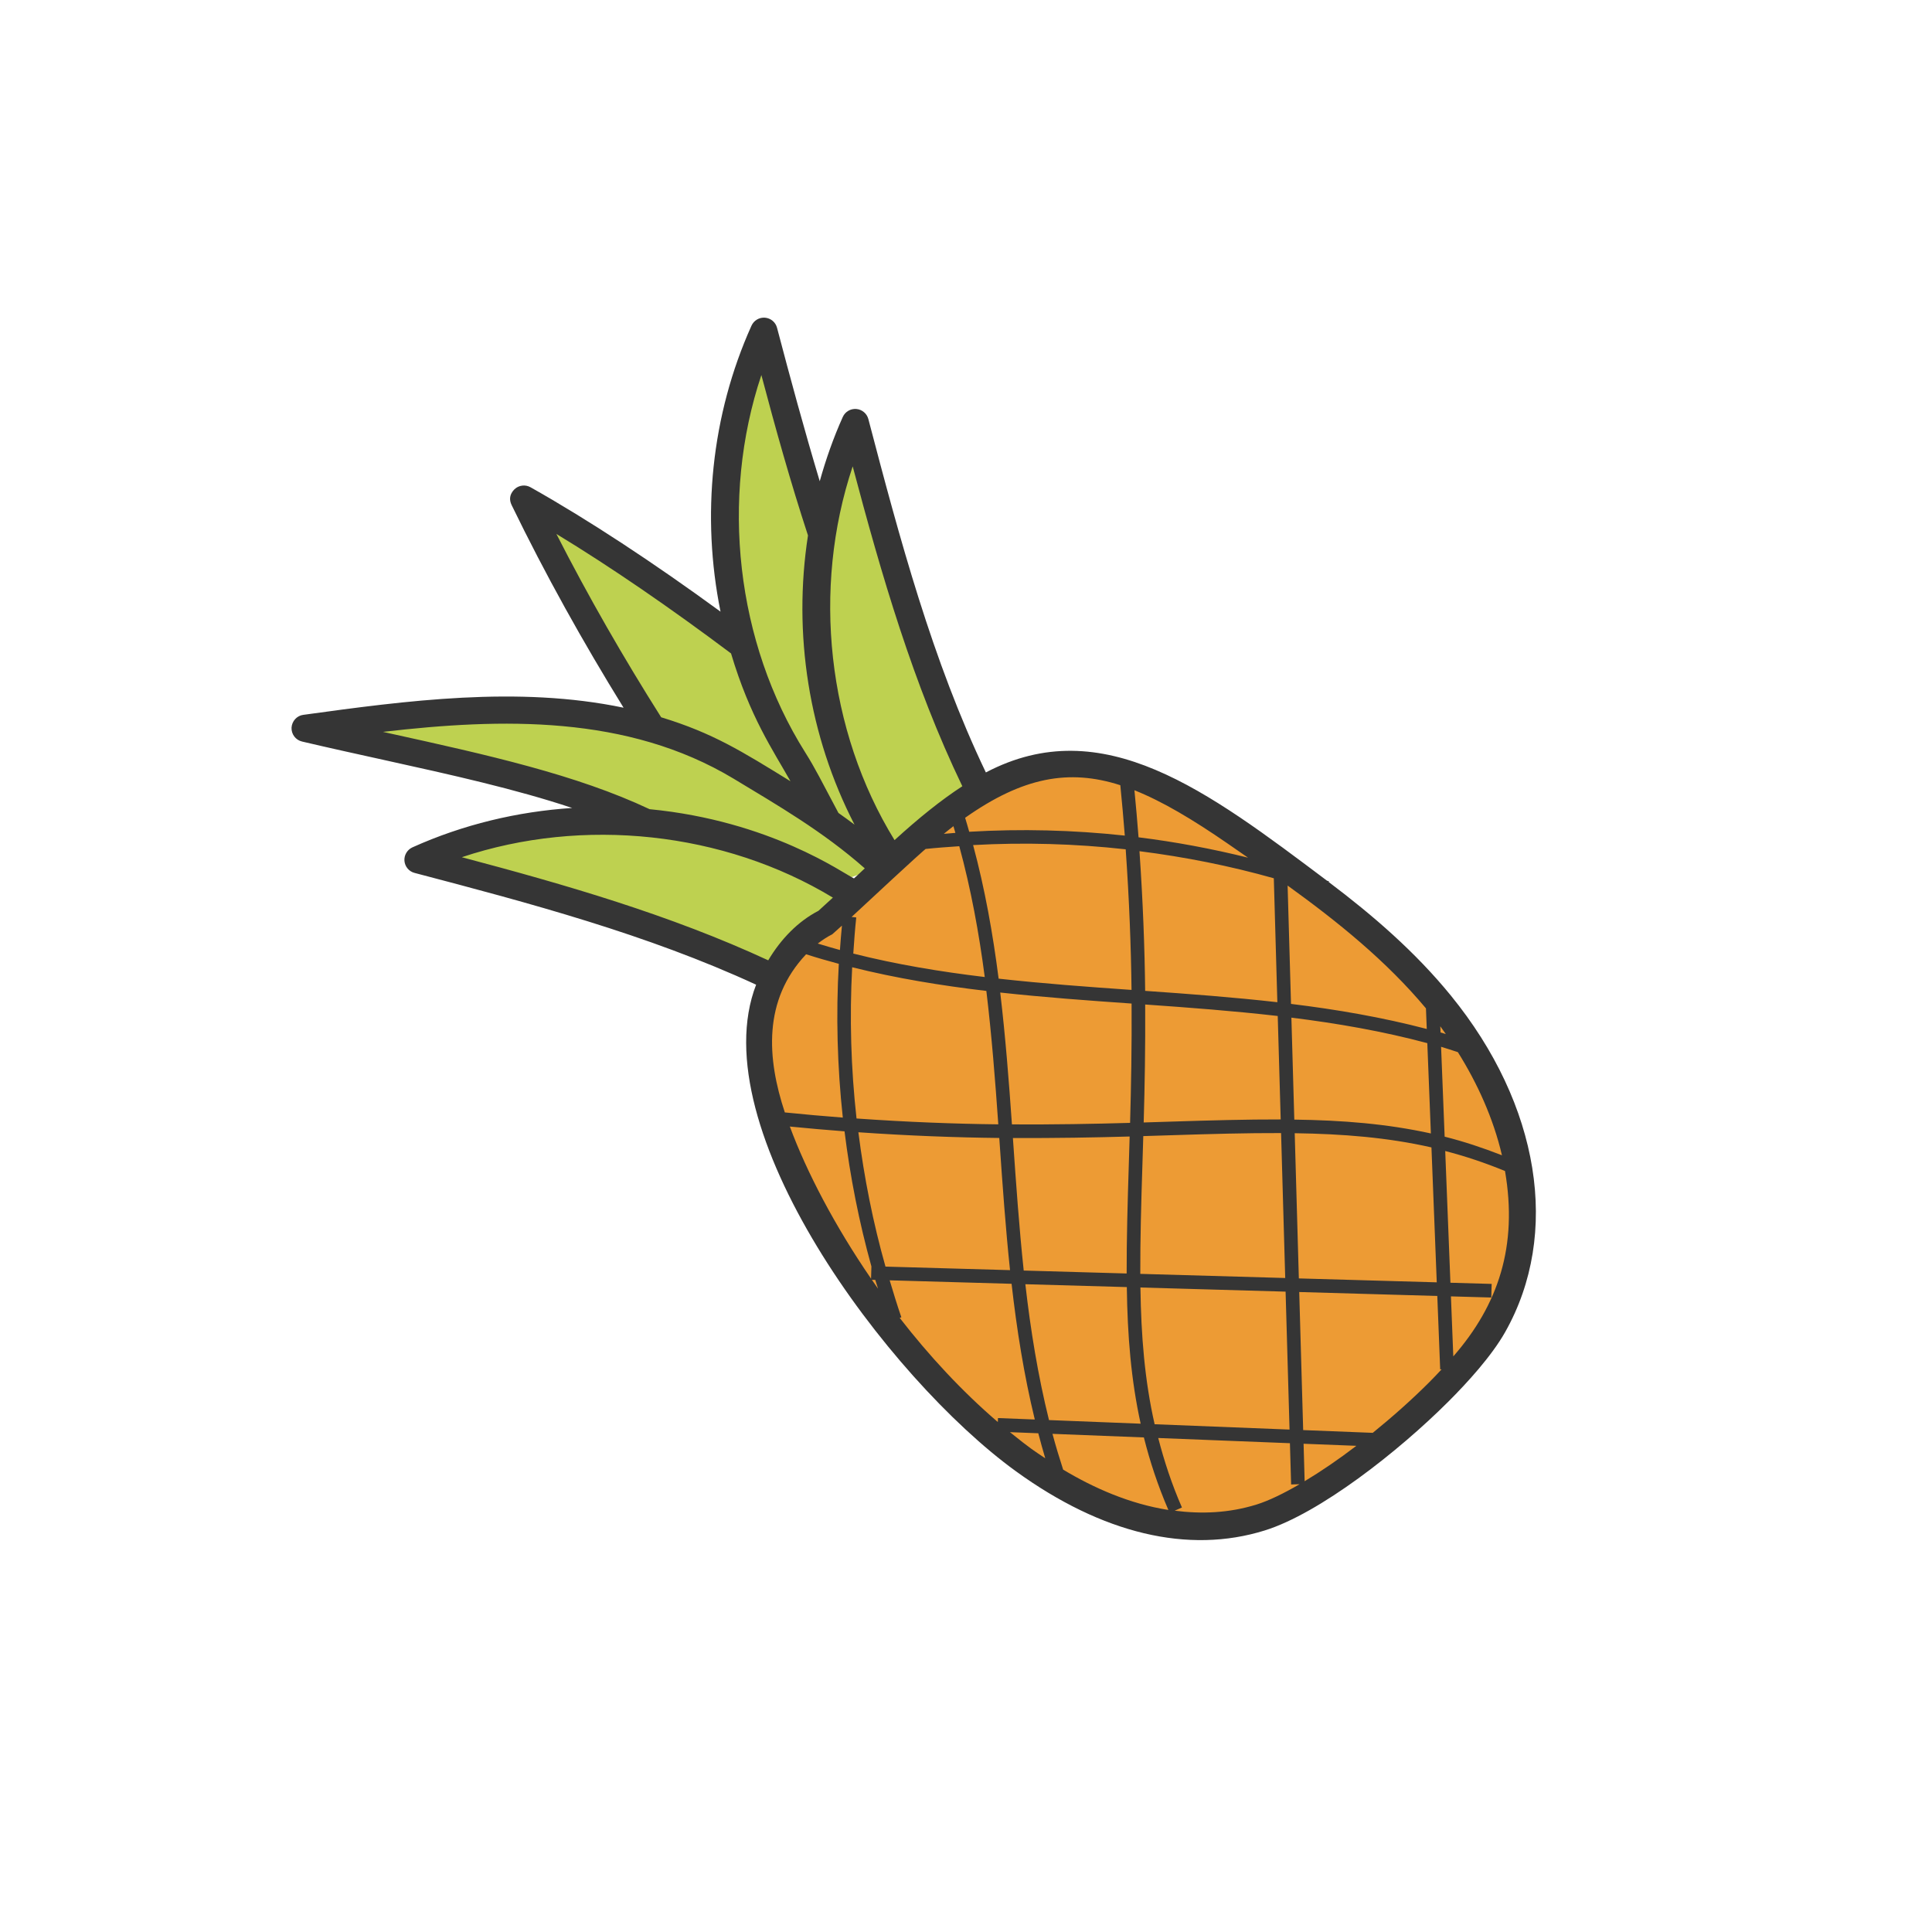 <svg width="71" height="71" viewBox="0 0 71 71" fill="none" xmlns="http://www.w3.org/2000/svg">
<g clip-path="url(#clip0_143_1077)">
<path d="M31.033 26.653C27.564 23.774 23.18 20.553 19.252 18.342C21.699 23.386 24.65 28.186 28.046 32.648" fill="#BED150"/>
<path d="M34.321 28.726C31.126 23.739 29.577 17.904 28.073 12.176C25.824 17.17 26.248 23.279 29.166 27.915C30.047 29.314 30.662 31.019 31.715 32.294" fill="#BED150"/>
<path d="M27.918 33.4C24.579 29.225 18.284 28.42 11.214 26.766C16.59 26.027 22.39 25.285 27.215 28.186C29.101 29.32 30.849 30.33 32.458 31.832M32.521 31.268C29.603 26.633 29.179 20.524 31.428 15.529C32.932 21.258 34.481 27.093 37.676 32.08" fill="#BED150"/>
<path d="M31.1 32.69C26.464 29.773 20.356 29.348 15.361 31.598C21.09 33.101 26.925 34.65 31.912 37.845" fill="#BED150"/>
<path d="M30.364 33.888C28.698 34.717 27.835 36.689 27.861 38.549C27.934 43.77 37.541 58.507 46.331 55.767C48.918 54.961 53.624 50.932 54.88 48.709C57.001 44.953 55.74 40.35 52.932 36.905C50.851 34.352 48.099 32.448 45.386 30.58C40.101 26.941 37.424 27.006 31.991 32.403L30.364 33.888Z" fill="#ED9B34"/>
<path d="M48.829 32.413L48.838 32.388C48.815 32.38 48.79 32.373 48.767 32.365C44.373 29.063 40.525 26.13 36.23 28.387C34.259 24.267 33.061 19.781 31.912 15.402C31.858 15.197 31.681 15.048 31.47 15.03C31.258 15.012 31.058 15.131 30.972 15.323C30.627 16.09 30.35 16.881 30.125 17.685C29.562 15.809 29.048 13.919 28.556 12.047C28.503 11.841 28.326 11.693 28.114 11.675C27.903 11.657 27.703 11.777 27.617 11.968C26.133 15.264 25.77 18.975 26.479 22.478C24.02 20.681 21.612 19.097 19.497 17.907C19.306 17.799 19.068 17.829 18.909 17.978C18.722 18.163 18.707 18.364 18.802 18.561C20.039 21.11 21.423 23.593 22.916 26.008C19.031 25.195 14.91 25.753 11.146 26.27C10.909 26.301 10.729 26.5 10.714 26.741C10.704 26.982 10.865 27.196 11.1 27.251C12.125 27.492 13.134 27.713 14.121 27.931C16.612 28.48 18.95 29 21.027 29.692C19.013 29.825 17.018 30.301 15.156 31.14C14.965 31.227 14.846 31.426 14.863 31.637C14.881 31.848 15.029 32.026 15.234 32.079C19.46 33.188 23.786 34.34 27.787 36.187C25.758 41.441 32.612 50.643 37.331 54.066C40.505 56.366 43.669 57.12 46.48 56.243C48.489 55.617 51.39 53.345 53.235 51.5C53.907 50.828 54.812 49.842 55.314 48.953C57.356 45.34 56.591 40.602 53.319 36.587C52.012 34.983 50.457 33.641 48.829 32.413ZM37.115 52.631L38.157 52.672C38.238 52.98 38.321 53.287 38.413 53.592C38 53.314 37.88 53.249 37.115 52.631ZM33.063 48.431L33.125 48.41C32.969 47.962 32.832 47.507 32.695 47.051L37.175 47.179C37.365 48.858 37.63 50.528 38.028 52.166L36.675 52.113L36.67 52.259C35.349 51.128 34.134 49.812 33.063 48.431ZM31.296 33.697C33.901 31.273 33.939 31.265 34.016 31.199C34.427 31.154 34.84 31.127 35.253 31.098C35.681 32.669 35.977 34.28 36.189 35.905C34.559 35.71 32.94 35.443 31.358 35.043C31.389 34.6 31.418 34.157 31.467 33.716L31.296 33.697ZM30.867 34.912C30.594 34.838 30.323 34.758 30.053 34.675C30.223 34.545 30.399 34.428 30.586 34.334L30.941 34.016C30.911 34.314 30.889 34.613 30.867 34.912ZM34.685 30.643C34.803 30.549 34.923 30.448 35.038 30.361C35.063 30.443 35.086 30.526 35.11 30.608C34.968 30.619 34.827 30.631 34.685 30.643ZM52.403 37.057L52.433 37.814C50.797 37.386 49.126 37.098 47.444 36.893L47.319 32.544C49.166 33.876 50.948 35.316 52.403 37.057ZM46.942 36.831C45.32 36.647 43.693 36.526 42.084 36.414C42.067 34.839 42.002 33.125 41.875 31.281C43.543 31.492 45.196 31.82 46.812 32.276L46.942 36.831ZM43.027 41.219C42.705 41.229 42.366 41.239 42.03 41.25C42.068 39.922 42.094 38.478 42.085 36.915C43.7 37.028 45.331 37.151 46.956 37.337L47.065 41.139C45.803 41.136 44.476 41.173 43.027 41.219ZM41.404 46.8L37.621 46.692C37.453 45.11 37.342 43.524 37.233 41.956C37.23 41.911 37.227 41.866 37.224 41.821C38.769 41.829 40.2 41.803 41.514 41.766C41.504 42.102 41.494 42.44 41.484 42.762C41.438 44.212 41.401 45.538 41.404 46.8ZM37.188 41.321C37.076 39.715 36.949 38.092 36.758 36.475C38.371 36.651 39.988 36.769 41.585 36.88C41.595 38.462 41.568 39.923 41.53 41.265C40.201 41.303 38.754 41.33 37.188 41.321ZM41.583 36.379C39.966 36.266 38.329 36.146 36.699 35.965C36.487 34.309 36.194 32.664 35.761 31.056C37.628 30.952 39.507 31.005 41.369 31.212C41.499 33.07 41.565 34.793 41.583 36.379ZM36.248 36.416C36.444 38.05 36.573 39.693 36.687 41.319C35.09 41.301 33.351 41.236 31.477 41.104C31.272 39.259 31.217 37.397 31.317 35.546C32.936 35.951 34.587 36.22 36.248 36.416ZM36.723 41.82C36.727 41.877 36.731 41.934 36.735 41.991C36.842 43.541 36.953 45.111 37.118 46.677L32.541 46.547C32.084 44.931 31.757 43.278 31.545 41.61C33.407 41.739 35.135 41.803 36.723 41.82ZM32.024 46.541L32.011 46.99C30.675 45.043 29.645 43.071 29.026 41.4C29.713 41.467 30.385 41.527 31.036 41.576C31.244 43.254 31.572 44.915 32.024 46.541ZM32.166 47.036C32.198 47.145 32.235 47.251 32.268 47.359C32.191 47.25 32.116 47.142 32.041 47.033L32.166 47.036ZM38.678 52.693L42.037 52.825C42.259 53.709 42.55 54.592 42.937 55.49C41.515 55.267 40.196 54.684 39.07 54.008C38.929 53.572 38.797 53.135 38.678 52.693ZM38.55 52.187C38.144 50.551 37.873 48.878 37.681 47.194L41.41 47.3C41.433 49.069 41.564 50.708 41.919 52.32L38.55 52.187ZM41.91 47.315L47.245 47.467L47.39 52.536L42.432 52.34C42.066 50.73 41.935 49.089 41.91 47.315ZM41.905 46.814C41.901 45.555 41.937 44.229 41.984 42.779C41.994 42.446 42.005 42.098 42.015 41.751C42.362 41.74 42.711 41.73 43.044 41.719C44.494 41.672 45.82 41.636 47.079 41.64L47.231 46.966L41.905 46.814ZM47.58 41.645C49.354 41.67 50.995 41.801 52.605 42.167L52.8 47.125L47.732 46.981L47.58 41.645ZM47.565 41.145L47.458 37.398C49.146 37.607 50.821 37.898 52.453 38.335L52.584 41.654C50.973 41.299 49.334 41.168 47.565 41.145ZM52.959 38.469C53.167 38.529 53.37 38.601 53.576 38.666C54.294 39.812 54.881 41.103 55.196 42.456C54.49 42.18 53.789 41.948 53.09 41.772L52.959 38.469ZM52.939 37.943L52.93 37.716C52.999 37.809 53.065 37.905 53.133 38C53.068 37.981 53.003 37.961 52.939 37.943ZM45.865 31.519C44.541 31.191 43.197 30.939 41.841 30.771C41.799 30.21 41.746 29.628 41.69 29.041C42.722 29.453 43.827 30.113 45.102 30.991C45.356 31.166 45.611 31.342 45.865 31.519ZM41.171 28.856C41.233 29.486 41.29 30.108 41.336 30.708C39.437 30.502 37.521 30.454 35.618 30.567C35.569 30.395 35.521 30.223 35.468 30.053C37.581 28.563 39.278 28.247 41.171 28.856ZM31.336 17.139C32.39 21.118 33.559 25.141 35.365 28.894C34.582 29.403 33.758 30.067 32.874 30.874C30.397 26.851 29.834 21.627 31.336 17.139ZM27.98 13.783C28.501 15.751 29.054 17.727 29.693 19.678C29.134 23.285 29.72 27.044 31.403 30.305C31.209 30.157 31.011 30.016 30.813 29.876C30.172 28.673 29.963 28.239 29.589 27.647C27.047 23.608 26.464 18.317 27.98 13.783ZM20.447 19.622C22.449 20.837 24.649 22.35 26.865 24.013C27.566 26.359 28.402 27.558 29.05 28.711C27.263 27.611 26.204 26.941 24.298 26.36C22.914 24.172 21.622 21.925 20.447 19.622ZM14.335 26.954C14.249 26.935 14.161 26.917 14.074 26.896C18.439 26.389 23.055 26.269 26.958 28.615C28.583 29.598 30.238 30.552 31.78 31.912C31.646 32.044 31.52 32.154 31.383 32.281C30.984 32.093 28.316 30.166 23.872 29.737C21.183 28.468 17.909 27.741 14.335 26.954ZM16.971 31.502C21.424 30.013 26.598 30.56 30.608 32.987L30.077 33.472C29.324 33.862 28.698 34.508 28.232 35.291C24.621 33.619 20.775 32.51 16.971 31.502ZM29.624 35.069C30.022 35.197 30.423 35.312 30.826 35.42C30.719 37.301 30.769 39.194 30.973 41.071C30.283 41.019 29.572 40.955 28.842 40.881C28.183 38.891 28.033 36.755 29.624 35.069ZM43.169 55.517L43.436 55.4C43.059 54.539 42.784 53.694 42.564 52.846L47.404 53.037L47.448 54.553L47.759 54.544C47.171 54.886 46.628 55.15 46.183 55.289C45.157 55.609 44.145 55.642 43.169 55.517ZM47.906 53.057L49.846 53.133C49.188 53.636 48.545 54.074 47.945 54.434L47.906 53.057ZM50.448 52.656L47.891 52.555L47.746 47.481L52.82 47.626L52.926 50.324L52.979 50.322C52.833 50.478 52.688 50.633 52.528 50.793C51.871 51.45 51.161 52.078 50.448 52.656ZM53.408 49.847L53.321 47.641L54.804 47.683L54.818 47.183L53.302 47.14L53.111 42.299C53.841 42.488 54.571 42.731 55.308 43.034C55.783 45.788 55.066 47.947 53.408 49.847Z" fill="#353535"/>
</g>
<defs>
<clipPath id="clip0_143_1077">
<rect width="50" height="50" fill="white" transform="translate(0 35.457) rotate(-45)"/>
</clipPath>
</defs>
</svg>
